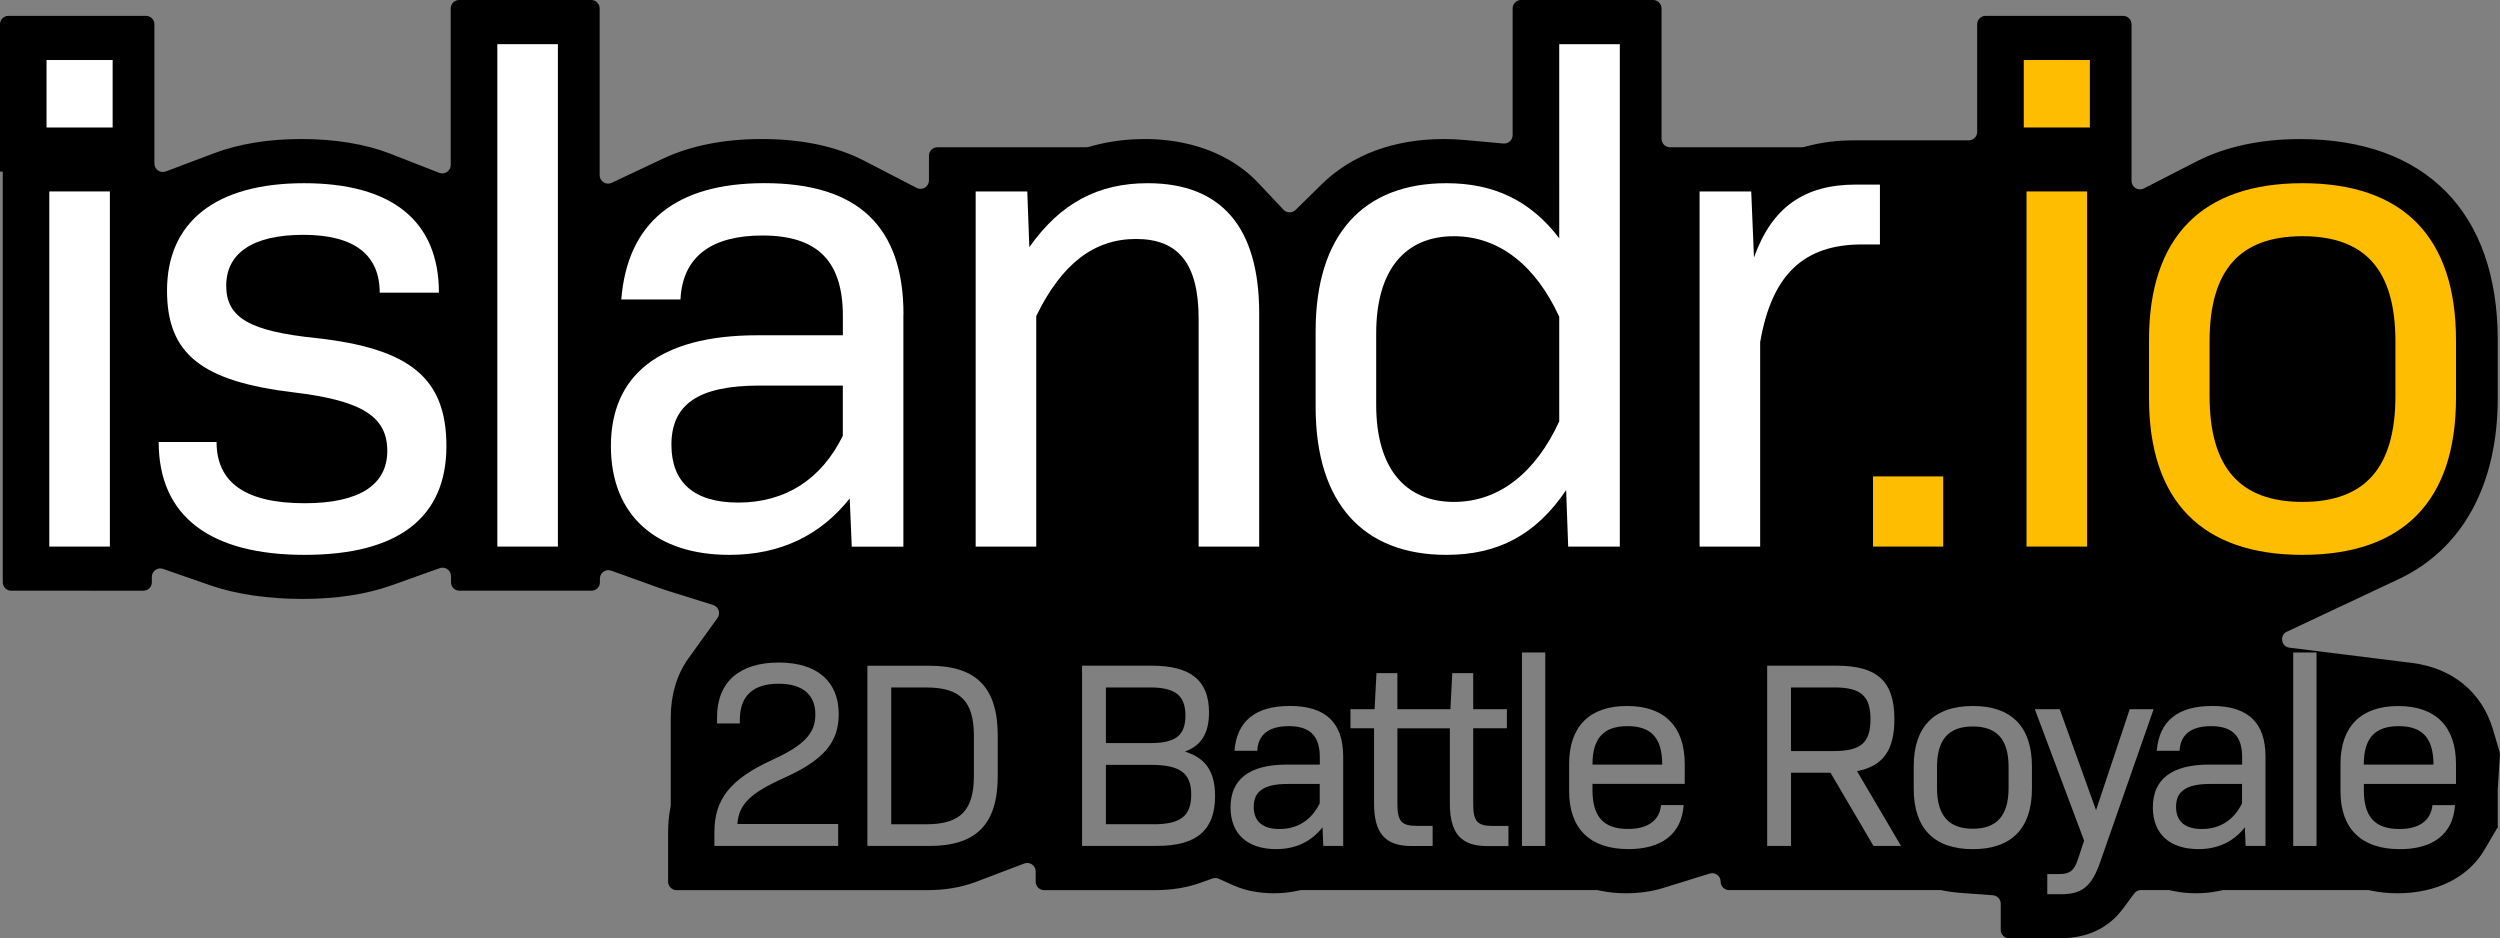 <?xml version="1.0" encoding="UTF-8"?>
<svg width="452.77" height="169.95" id="Layer_1" data-name="Layer 1" xmlns="http://www.w3.org/2000/svg" viewBox="0 0 452.77 169.95">
  <rect x="0" y="0" width="452.77" height="169.95" fill="#808080" stroke="none"/>
  <defs>
    <style>
      .cls-1 {
        fill: #000;
      }

      .cls-1, .cls-2, .cls-3 {
        stroke-width: 0px;
      }

      .cls-4 {
        opacity: .5;
      }

      .cls-2 {
        fill: #ffbd00;
      }

      .cls-3 {
        fill: #fff;
      }
    </style>
  </defs>
  <path class="cls-1" d="M362.35,168.41v-4.74c0-.8-.62-1.47-1.42-1.53l-5.99-.44c-.92-.07-1.82-.19-2.68-.35l-.75-.15h-38.36c-.85,0-1.53-.69-1.53-1.53h0c0-1.03-1-1.77-1.98-1.46l-8.39,2.6c-2.07.64-4.34.97-6.73.97-1.54,0-3.06-.14-4.51-.43l-.76-.15h-53.66l-.8.17c-1.32.27-2.7.41-4.1.41s-2.78-.14-4.07-.41l-.39-.08-.36-.09c-.93-.24-1.86-.56-2.77-.98l-2.37-1.07c-.36-.16-.77-.18-1.14-.05l-2.45.87c-2.33.82-5.02,1.24-7.99,1.24h-20.05c-.85,0-1.53-.69-1.53-1.53v-1.86c0-1.07-1.07-1.81-2.07-1.43l-8.77,3.33c-2.6.99-5.56,1.49-8.8,1.49h-45.4c-.85,0-1.53-.69-1.53-1.53v-8.92c0-1.44.12-2.84.35-4.14l.13-.7v-15.99c0-4.09,1.11-7.8,3.22-10.72l5.24-7.28c.61-.85.21-2.04-.78-2.36l-8.56-2.68c-.42-.13-.83-.27-1.24-.42l-8.66-3.12c-1-.36-2.05.38-2.05,1.44v.66c0,.85-.69,1.53-1.53,1.53h-23.91c-.85,0-1.53-.69-1.53-1.53v-1.11c0-1.06-1.05-1.8-2.05-1.44l-8.65,3.09c-4.62,1.65-10.07,2.48-16.21,2.48s-11.96-.83-16.65-2.45l-8.59-2.99c-.99-.35-2.03.39-2.03,1.45v.97c0,.85-.69,1.53-1.53,1.53H2.03c-.85,0-1.53-.69-1.53-1.53V31.08h-.5V4.4c0-.85.69-1.53,1.53-1.53h24.9c.85,0,1.53.69,1.53,1.53v25.22c0,1.07,1.07,1.81,2.07,1.43l8.75-3.3c4.51-1.7,9.84-2.57,15.83-2.57s11.58.9,16.11,2.67l8.82,3.45c1,.39,2.09-.35,2.09-1.43V1.53c0-.85.69-1.53,1.53-1.53h23.91c.85,0,1.53.69,1.53,1.53v30.2c0,1.12,1.17,1.86,2.18,1.38l9.23-4.35c5.04-2.38,11.09-3.58,17.98-3.58,7.26,0,13.51,1.33,18.58,3.96l9.44,4.89c1.02.53,2.23-.21,2.23-1.36v-4.47c0-.85.69-1.53,1.53-1.53h26.95c.14,0,.27-.02.41-.05l.84-.23c2.93-.8,6.1-1.21,9.44-1.21,4.84,0,13.95,1.04,20.51,7.99l4.53,4.81c.59.62,1.58.64,2.19.04l4.71-4.63c5.46-5.37,13.12-8.21,22.15-8.21,1.26,0,2.51.06,3.72.17l7.06.64c.9.08,1.67-.62,1.67-1.52V1.53c0-.85.69-1.53,1.53-1.53h23.91c.85,0,1.53.69,1.53,1.53v23.61c0,.85.69,1.53,1.53,1.53h23.91c.13,0,.26-.02.39-.05l.8-.21c2.5-.65,5.23-.99,8.12-.99h20.88c.85,0,1.53-.69,1.53-1.53V4.4c0-.85.69-1.53,1.53-1.53h24.9c.85,0,1.53.69,1.53,1.53v28.37c0,1.15,1.21,1.88,2.23,1.36l9.43-4.84c5.3-2.72,11.65-4.1,18.86-4.1,22.75,0,35.8,13.27,35.8,36.42v10.47c0,15.71-6.38,27.37-17.95,32.81l-20.23,9.51c-1.39.65-1.06,2.71.46,2.9l22.18,2.76c7.33.91,12.67,5.3,14.67,12.03l1.21,4.08c.05.17.07.35.06.53l-.4,6.29s0,.06,0,.1v6.88h-.1l-2.32,3.95c-2.93,4.99-8.67,7.86-15.75,7.86-1.54,0-3.06-.14-4.51-.43l-.76-.15h-26.3l-.8.17c-1.32.27-2.7.41-4.11.41s-2.78-.14-4.07-.41l-.81-.17h-5.08c-.49,0-.94.23-1.23.62l-1.94,2.63c-2.73,3.69-6.56,5.49-11.73,5.49h-8.97c-.85,0-1.53-.69-1.53-1.53Z"/>
  <g class="cls-4">
    <path class="cls-3" d="M141.92,140.92c7.25-3.26,9.98-6.43,9.98-11.62,0-5.71-3.74-9.31-10.85-9.31s-11.19,3.5-11.19,9.94v1.1h4.13v-.67c0-4.37,2.45-6.53,7.01-6.53s6.67,2.16,6.67,5.57-2.02,5.57-7.78,8.21c-7.63,3.5-10.51,7.1-10.51,13.15v2.45h22.42v-3.98h-18.24c.19-3.5,2.35-5.62,8.35-8.3Z"/>
  </g>
  <g class="cls-4">
    <path class="cls-3" d="M168.32,120.57h-11.23v32.64h11.23c8.54,0,12.38-3.98,12.38-12.67v-7.3c0-8.69-3.84-12.67-12.38-12.67ZM176.38,140.49c0,6.29-2.45,8.79-8.59,8.79h-6.38v-24.77h6.38c6.14,0,8.59,2.5,8.59,8.79v7.2Z"/>
  </g>
  <g class="cls-4">
    <path class="cls-3" d="M214.69,136.17v-.1c2.98-1.1,4.27-3.41,4.27-7.06,0-5.81-3.36-8.45-10.37-8.45h-12.62v32.64h13.58c7.2,0,10.51-2.88,10.51-9.03,0-4.32-1.63-6.86-5.38-8.02ZM200.29,124.5h7.97c4.56,0,6.43,1.44,6.43,5.09s-1.82,4.99-6.38,4.99h-8.02v-10.08ZM208.93,149.27h-8.64v-10.75h8.11c5.33,0,7.34,1.49,7.34,5.38s-1.92,5.38-6.82,5.38Z"/>
  </g>
  <g class="cls-4">
    <path class="cls-3" d="M233.55,127.86c-6.19,0-9.55,2.74-9.98,8.11h4.13c.14-3.02,2.21-4.46,5.71-4.46,3.84,0,5.62,1.78,5.62,5.62v1.34h-5.95c-6.96,0-10.22,2.78-10.22,7.73s3.17,7.58,8.26,7.58c3.6,0,6.38-1.39,8.4-3.94l.14,3.36h3.6v-16.18c0-6.14-3.17-9.17-9.7-9.17ZM239.02,145.48c-1.49,3.02-3.98,4.66-7.3,4.66-3.12,0-4.66-1.44-4.66-4.03,0-2.78,1.82-4.13,6.14-4.13h5.81v3.5Z"/>
  </g>
  <g class="cls-4">
    <path class="cls-3" d="M266.81,145.53v-13.63h6.1v-3.46h-6.1v-6.53h-3.79l-.34,6.53h-9.6v-6.53h-3.79l-.34,6.53h-4.37v3.46h4.27v13.59c0,5.42,2.02,7.73,6.77,7.73h3.84v-3.65h-2.83c-2.83,0-3.55-.82-3.55-4.03v-13.63h9.5v13.59c0,5.42,2.02,7.73,6.77,7.73h3.84v-3.65h-2.83c-2.83,0-3.55-.82-3.55-4.03Z"/>
  </g>
  <g class="cls-4">
    <rect class="cls-3" x="275.64" y="118.17" width="4.22" height="35.04"/>
  </g>
  <g class="cls-4">
    <path class="cls-3" d="M294.65,127.86c-6.77,0-10.47,3.7-10.47,10.51v4.9c0,6.82,3.79,10.51,10.75,10.51,5.95,0,9.65-2.69,9.99-7.97h-4.08c-.29,2.69-2.26,4.32-6,4.32-4.42,0-6.43-2.21-6.43-7.06v-1.1h16.71v-3.6c0-6.82-3.7-10.51-10.46-10.51ZM288.41,138.47c0-4.75,1.97-6.96,6.34-6.96s6.29,2.21,6.29,6.96h-12.62Z"/>
  </g>
  <g class="cls-4">
    <path class="cls-3" d="M343.09,130.26c0-6.86-3.07-9.7-10.51-9.7h-12.53v32.64h4.32v-13.25h7.15l7.78,13.25h4.99l-7.97-13.54c4.75-.91,6.77-3.84,6.77-9.41ZM324.36,136.02v-11.52h7.82c4.9,0,6.58,1.58,6.58,5.76s-1.68,5.76-6.58,5.76h-7.82Z"/>
  </g>
  <g class="cls-4">
    <path class="cls-3" d="M357.29,127.86c-7.01,0-10.7,3.74-10.7,10.95v4.03c0,7.2,3.7,10.95,10.7,10.95s10.71-3.75,10.71-10.95v-4.03c0-7.2-3.7-10.95-10.71-10.95ZM363.77,142.7c0,4.99-2.11,7.39-6.48,7.39s-6.48-2.4-6.48-7.39v-3.79c0-4.99,2.11-7.34,6.48-7.34s6.48,2.35,6.48,7.34v3.79Z"/>
  </g>
  <g class="cls-4">
    <path class="cls-3" d="M385.71,128.44l-6.1,18.29-6.58-18.29h-4.51l8.93,23.81-1.15,3.46c-.67,2.02-1.49,2.59-3.41,2.59h-2.11v3.65h2.5c3.79,0,5.52-1.39,7.06-5.76l9.7-27.75h-4.32Z"/>
  </g>
  <g class="cls-4">
    <path class="cls-3" d="M400.59,127.86c-6.19,0-9.55,2.74-9.98,8.11h4.13c.14-3.02,2.21-4.46,5.71-4.46,3.84,0,5.62,1.78,5.62,5.62v1.34h-5.95c-6.96,0-10.22,2.78-10.22,7.73s3.17,7.58,8.26,7.58c3.6,0,6.38-1.39,8.4-3.94l.14,3.36h3.6v-16.18c0-6.14-3.17-9.17-9.7-9.17ZM406.06,145.48c-1.49,3.02-3.98,4.66-7.3,4.66-3.12,0-4.66-1.44-4.66-4.03,0-2.78,1.82-4.13,6.14-4.13h5.81v3.5Z"/>
  </g>
  <g class="cls-4">
    <rect class="cls-3" x="415.32" y="118.17" width="4.22" height="35.04"/>
  </g>
  <g class="cls-4">
    <path class="cls-3" d="M444.8,141.98v-3.6c0-6.82-3.7-10.51-10.46-10.51s-10.46,3.7-10.46,10.51v4.9c0,6.82,3.79,10.51,10.75,10.51,5.95,0,9.65-2.69,9.99-7.97h-4.08c-.29,2.69-2.26,4.32-6,4.32-4.42,0-6.43-2.21-6.43-7.06v-1.1h16.71ZM434.43,131.51c4.32,0,6.29,2.21,6.29,6.96h-12.62c0-4.75,1.97-6.96,6.34-6.96Z"/>
  </g>
  <path class="cls-3" d="M8.43,10.87h11.97v12.22h-11.97v-12.22ZM8.93,34.67h10.97v64.32h-10.97V34.67Z"/>
  <path class="cls-3" d="M28.75,80.05h10.47c0,7.35,5.24,11.09,15.96,11.09,9.97,0,14.96-3.37,14.96-9.47s-4.36-9.1-16.83-10.59c-16.83-2-23.06-6.98-23.06-18.45,0-12.46,8.85-19.45,24.81-19.45s24.43,6.86,24.43,19.82h-10.72c0-6.86-4.61-10.47-13.84-10.47s-13.96,3.37-13.96,9.22,4.36,8.23,16.2,9.47c17.2,1.87,23.68,7.35,23.68,19.57,0,12.96-8.73,19.7-25.68,19.7s-26.43-6.86-26.43-20.44Z"/>
  <path class="cls-3" d="M90.07,8h10.97v90.99h-10.97V8Z"/>
  <path class="cls-3" d="M163.61,56.99v42.01h-9.35l-.37-8.73c-5.24,6.61-12.46,10.22-21.81,10.22-13.21,0-21.44-7.11-21.44-19.7s8.48-20.07,26.55-20.07h15.46v-3.49c0-9.97-4.61-14.58-14.58-14.58-9.1,0-14.46,3.74-14.83,11.59h-10.72c1.12-13.96,9.85-21.07,25.93-21.07,16.95,0,25.18,7.85,25.18,23.81ZM152.64,78.93v-9.1h-15.08c-11.22,0-15.96,3.49-15.96,10.72,0,6.73,3.99,10.47,12.09,10.47,8.6,0,15.08-4.24,18.95-12.09Z"/>
  <path class="cls-3" d="M228.05,56.74v42.26h-10.97v-41.26c0-10.1-3.74-14.46-11.34-14.46s-13.46,4.49-18.07,13.96v41.76h-10.97V34.67h9.35l.37,10.1c5.61-7.98,12.46-11.59,21.44-11.59,13.46,0,20.19,8.1,20.19,23.56Z"/>
  <path class="cls-3" d="M293.36,8v90.99h-9.35l-.37-10.22c-5.48,8.1-12.34,11.72-21.69,11.72-14.96,0-23.68-9.22-23.68-26.8v-13.71c0-17.58,8.73-26.8,23.68-26.8,8.6,0,15.21,3.12,20.44,9.97V8h10.97ZM282.39,76.31v-18.95c-4.24-9.22-10.84-14.58-19.07-14.58-8.85,0-14.08,6.11-14.08,17.58v12.96c0,11.47,5.24,17.58,14.08,17.58,8.23,0,14.83-5.36,19.07-14.58Z"/>
  <path class="cls-3" d="M340.47,33.43v10.84h-3.24c-10.47,0-16.33,5.36-18.45,17.7v37.02h-10.97V34.67h9.35l.5,11.97c3.24-9.1,9.1-13.21,18.45-13.21h4.36Z"/>
  <path class="cls-2" d="M339.22,86.28h12.71v12.71h-12.71v-12.71Z"/>
  <path class="cls-2" d="M366.52,10.87h11.97v12.22h-11.97v-12.22ZM367.02,34.67h10.97v64.32h-10.97V34.67Z"/>
  <path class="cls-2" d="M389.2,72.07v-10.47c0-18.7,9.6-28.42,27.8-28.42s27.8,9.72,27.8,28.42v10.47c0,18.7-9.6,28.42-27.8,28.42s-27.8-9.72-27.8-28.42ZM433.83,71.7v-9.85c0-12.96-5.49-19.07-16.83-19.07s-16.83,6.11-16.83,19.07v9.85c0,12.96,5.48,19.2,16.83,19.2s16.83-6.23,16.83-19.2Z"/>
</svg>